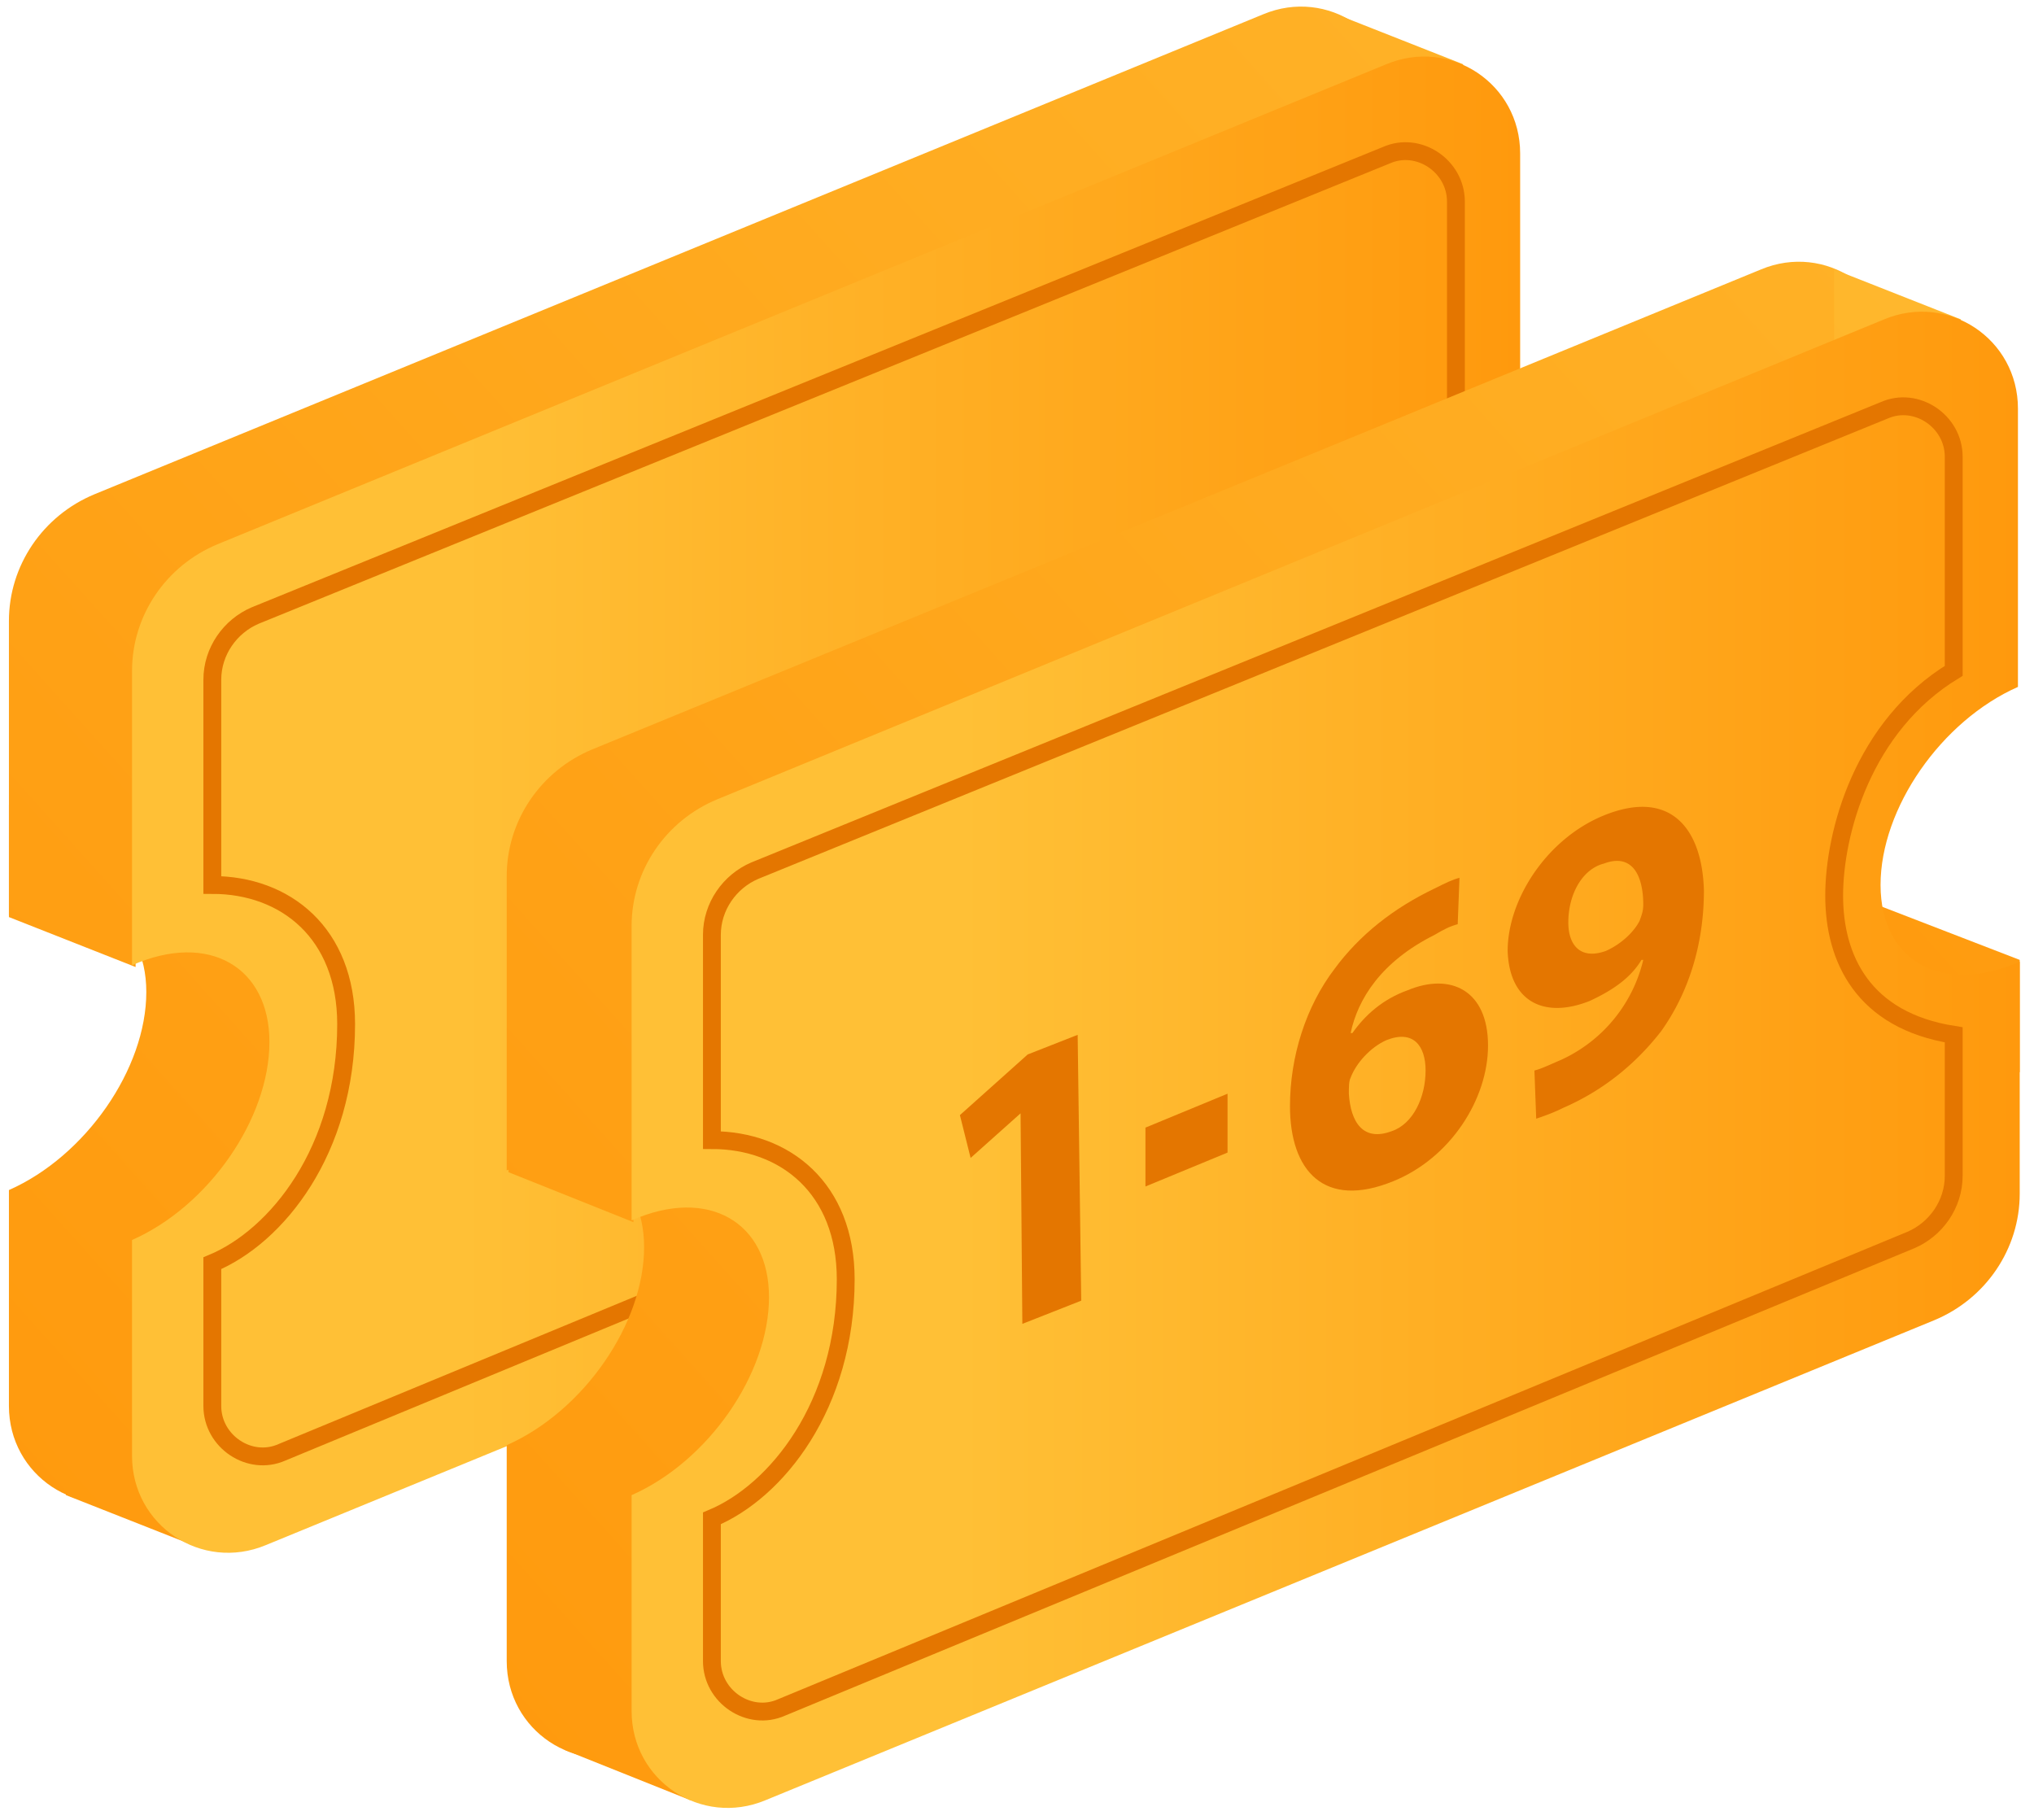 <svg xmlns="http://www.w3.org/2000/svg" xmlns:xlink="http://www.w3.org/1999/xlink" width="114" height="102" viewBox="0 0 114 102"><defs><path id="6bcba" d="M128.6 533.6c0-4.3 3.4-9.2 7.7-11.1v-15.7c0-3.9-3.9-6.5-7.5-5l-65.5 26.9c-2.9 1.2-4.8 4-4.8 7.1v16.5c4.3-1.9 7.7.1 7.7 4.3 0 4.3-3.4 9.2-7.7 11.1v12.1c0 3.9 3.9 6.5 7.5 5l65.5-26.9c2.9-1.2 4.8-4 4.8-7.1l-1.8-11.5c-4.3 1.9-5.9-1.5-5.9-5.7z"/><path id="6bcbc" d="M140 510.9l-7.1-2.8v-6.3l7.1 2.8z"/><path id="6bcbe" d="M65.6 555.2l-7.1-2.8v-6.3l7.1 2.8z"/><path id="6bcbg" d="M68.8 587.6l-7.1-2.8v-6.3l7.1 2.8z"/><path id="6bcbi" d="M143.2 546.8l-10-3.9v-6.3l10 3.9z"/><path id="6bcbk" d="M135.5 536.3c0-4.3 3.4-9.2 7.7-11.1v-15.6c0-3.9-3.9-6.5-7.5-5l-65.5 26.9c-2.9 1.2-4.8 4-4.8 7.1v16.5c4.3-1.9 7.7.1 7.7 4.3 0 4.3-3.4 9.2-7.7 11.1v12.1c0 3.9 3.9 6.5 7.5 5l65.5-26.9c2.9-1.2 4.8-4 4.8-7.1v-13c-4.2 1.9-7.7 0-7.7-4.3z"/><path id="6bcbm" d="M132.9 536.9c0-3.5 1.6-9.5 6.7-12.6v-12c0-2-2.1-3.4-3.9-2.6l-63.4 25.8c-1.4.6-2.4 2-2.4 3.6v11.5c4.1 0 7.5 2.7 7.5 7.8 0 7.1-3.9 11.9-7.5 13.4v8c0 2 2.1 3.4 3.9 2.6l63.3-26.2c1.4-.6 2.4-2 2.4-3.6v-7.9c-5-.8-6.6-4.3-6.6-7.8z"/><path id="6bcbn" d="M156.5 547.9c0-4.3 3.4-9.2 7.7-11.1v-15.7c0-3.9-3.9-6.5-7.5-5L91.2 543c-2.9 1.2-4.8 4-4.8 7.1v16.5c4.3-1.9 7.7.1 7.7 4.3 0 4.3-3.4 9.2-7.7 11.1v12.1c0 3.9 3.9 6.5 7.5 5l65.5-26.9c2.9-1.2 4.8-4 4.8-7.1l-1.8-11.5c-4.2 1.9-5.9-1.5-5.9-5.7z"/><path id="6bcbp" d="M167.9 525.2l-7.1-2.8v-6.3l7.1 2.8z"/><path id="6bcbr" d="M93.5 569.5l-7-2.8v-6.3l7 2.8z"/><path id="6bcbt" d="M96.7 601.9l-7-2.8v-6.3l7 2.8z"/><path id="6bcbv" d="M171.2 561.1l-10.1-3.9v-6.3l10.1 3.9z"/><path id="6bcbx" d="M163.4 550.6c0-4.3 3.4-9.2 7.7-11.1v-15.6c0-3.9-3.9-6.5-7.5-5l-65.4 26.9c-2.9 1.2-4.8 4-4.8 7.1v16.5c4.3-1.9 7.7.1 7.7 4.3 0 4.3-3.4 9.2-7.7 11.1v12.1c0 3.9 3.9 6.5 7.5 5l65.5-26.9c2.9-1.2 4.8-4 4.8-7.1v-13c-4.3 1.9-7.8 0-7.8-4.3z"/><path id="6bcbz" d="M160.8 551.2c0-3.5 1.6-9.5 6.7-12.6v-12c0-2-2.1-3.4-3.9-2.6l-63.3 25.8c-1.4.6-2.4 2-2.4 3.6v11.5c4.1 0 7.5 2.7 7.5 7.8 0 7.1-3.9 11.9-7.5 13.4v8c0 2 2.1 3.4 3.9 2.6l63.3-26.2c1.4-.6 2.4-2 2.4-3.6V559c-5.1-.8-6.7-4.3-6.7-7.8z"/><path id="6bcbA" d="M115.2 563.4l-2.8 2.5-.6-2.4 3.8-3.4 2.8-1.1.2 14.9-3.3 1.3z"/><path id="6bcbB" d="M137.9 561c0-1.4-.7-2.3-2.2-1.7-.9.4-1.7 1.3-2 2.1-.1.2-.1.5-.1.9.1 1.6.8 2.7 2.4 2.1 1.2-.4 1.9-1.9 1.9-3.4zm1.8-8.2c-.4.1-.8.3-1.3.6-3 1.5-4.3 3.6-4.7 5.5h.1c.7-1 1.7-1.9 3.1-2.4 2.4-1 4.5 0 4.5 3.1 0 3-2.1 6.3-5.3 7.6-3.9 1.6-5.8-.6-5.8-4.2 0-2.8.9-5.6 2.5-7.7 1.4-1.9 3.3-3.4 5.6-4.5.6-.3 1-.5 1.4-.6z"/><path id="6bcbC" d="M145.9 552.7c0 1.3.7 2.1 2.1 1.6.9-.4 1.6-1.1 1.9-1.7.1-.3.2-.5.2-.9 0-1.6-.6-2.9-2.2-2.3-1.2.3-2 1.7-2 3.3zM144 561c.4-.1.8-.3 1.5-.6a8.26 8.26 0 0 0 4.6-5.6h-.1c-.6 1-1.6 1.7-2.9 2.3-2.5 1-4.5.1-4.6-2.8 0-2.9 2.2-6.3 5.4-7.6 3.7-1.5 5.5.7 5.6 4.2 0 3.1-.9 5.8-2.4 7.9-1.4 1.8-3.2 3.3-5.5 4.3-.6.3-1.2.5-1.5.6z"/><path id="6bcbD" d="M126.8 562.3v3.3l-4.6 1.9v-3.3z"/><linearGradient id="6bcbb" x1="193.84" x2="7.91" y1="456.9" y2="623.55" gradientUnits="userSpaceOnUse"><stop offset="0" stop-color="#ffc036"/><stop offset="1" stop-color="#ff8d00"/></linearGradient><linearGradient id="6bcbd" x1="192.85" x2="6.92" y1="455.8" y2="622.45" gradientUnits="userSpaceOnUse"><stop offset="0" stop-color="#ffc036"/><stop offset="1" stop-color="#ff8d00"/></linearGradient><linearGradient id="6bcbf" x1="181.72" x2="-4.21" y1="443.38" y2="610.03" gradientUnits="userSpaceOnUse"><stop offset="0" stop-color="#ffc036"/><stop offset="1" stop-color="#ff8d00"/></linearGradient><linearGradient id="6bcbh" x1="199.26" x2="13.33" y1="462.95" y2="629.6" gradientUnits="userSpaceOnUse"><stop offset="0" stop-color="#ffc036"/><stop offset="1" stop-color="#ff8d00"/></linearGradient><linearGradient id="6bcbj" x1="297.26" x2="76.55" y1="399.14" y2="596.97" gradientUnits="userSpaceOnUse"><stop offset="0" stop-color="#ffc036"/><stop offset="1" stop-color="#ff8d00"/></linearGradient><linearGradient id="6bcbl" x1="83.83" x2="161.57" y1="546.08" y2="546.08" gradientUnits="userSpaceOnUse"><stop offset="0" stop-color="#ffc036"/><stop offset="1" stop-color="#ff8d00"/></linearGradient><linearGradient id="6bcbo" x1="221.78" x2="35.85" y1="471.2" y2="637.84" gradientUnits="userSpaceOnUse"><stop offset="0" stop-color="#ffc036"/><stop offset="1" stop-color="#ff8d00"/></linearGradient><linearGradient id="6bcbq" x1="197.78" x2="11.85" y1="490.72" y2="657.37" gradientUnits="userSpaceOnUse"><stop offset="0" stop-color="#ffc036"/><stop offset="1" stop-color="#ff8d00"/></linearGradient><linearGradient id="6bcbs" x1="209.66" x2="23.73" y1="457.67" y2="624.32" gradientUnits="userSpaceOnUse"><stop offset="0" stop-color="#ffc036"/><stop offset="1" stop-color="#ff8d00"/></linearGradient><linearGradient id="6bcbu" x1="227.2" x2="41.27" y1="477.24" y2="643.89" gradientUnits="userSpaceOnUse"><stop offset="0" stop-color="#ffc036"/><stop offset="1" stop-color="#ff8d00"/></linearGradient><linearGradient id="6bcbw" x1="325.2" x2="104.49" y1="413.44" y2="611.27" gradientUnits="userSpaceOnUse"><stop offset="0" stop-color="#ffc036"/><stop offset="1" stop-color="#ff8d00"/></linearGradient><linearGradient id="6bcby" x1="111.77" x2="189.51" y1="560.37" y2="560.37" gradientUnits="userSpaceOnUse"><stop offset="0" stop-color="#ffc036"/><stop offset="1" stop-color="#ff8d00"/></linearGradient></defs><g><g transform="translate(-58 -501)"><g><g><g><g><use fill="url(#6bcbb)" xlink:href="#6bcba"/></g><g><use fill="url(#6bcbd)" xlink:href="#6bcbc"/></g><g><use fill="url(#6bcbf)" xlink:href="#6bcbe"/></g><g><use fill="url(#6bcbh)" xlink:href="#6bcbg"/></g><g><use fill="url(#6bcbj)" xlink:href="#6bcbi"/></g></g><g><use fill="url(#6bcbl)" xlink:href="#6bcbk"/></g><g><use fill="#fff" fill-opacity="0" stroke="#e47600" stroke-miterlimit="50" xlink:href="#6bcbm"/></g></g><g><g><g><use fill="url(#6bcbo)" xlink:href="#6bcbn"/></g><g><use fill="url(#6bcbq)" xlink:href="#6bcbp"/></g><g><use fill="url(#6bcbs)" xlink:href="#6bcbr"/></g><g><use fill="url(#6bcbu)" xlink:href="#6bcbt"/></g><g><use fill="url(#6bcbw)" xlink:href="#6bcbv"/></g></g><g><use fill="url(#6bcby)" xlink:href="#6bcbx"/></g><g><use fill="#fff" fill-opacity="0" stroke="#e47600" stroke-miterlimit="50" xlink:href="#6bcbz"/></g></g></g><g><g><g><use fill="#e47600" xlink:href="#6bcbA"/></g><g><use fill="#e47600" xlink:href="#6bcbB"/></g><g><use fill="#e47600" xlink:href="#6bcbC"/></g><g><use fill="#e47600" xlink:href="#6bcbD"/></g></g></g></g></g></svg>